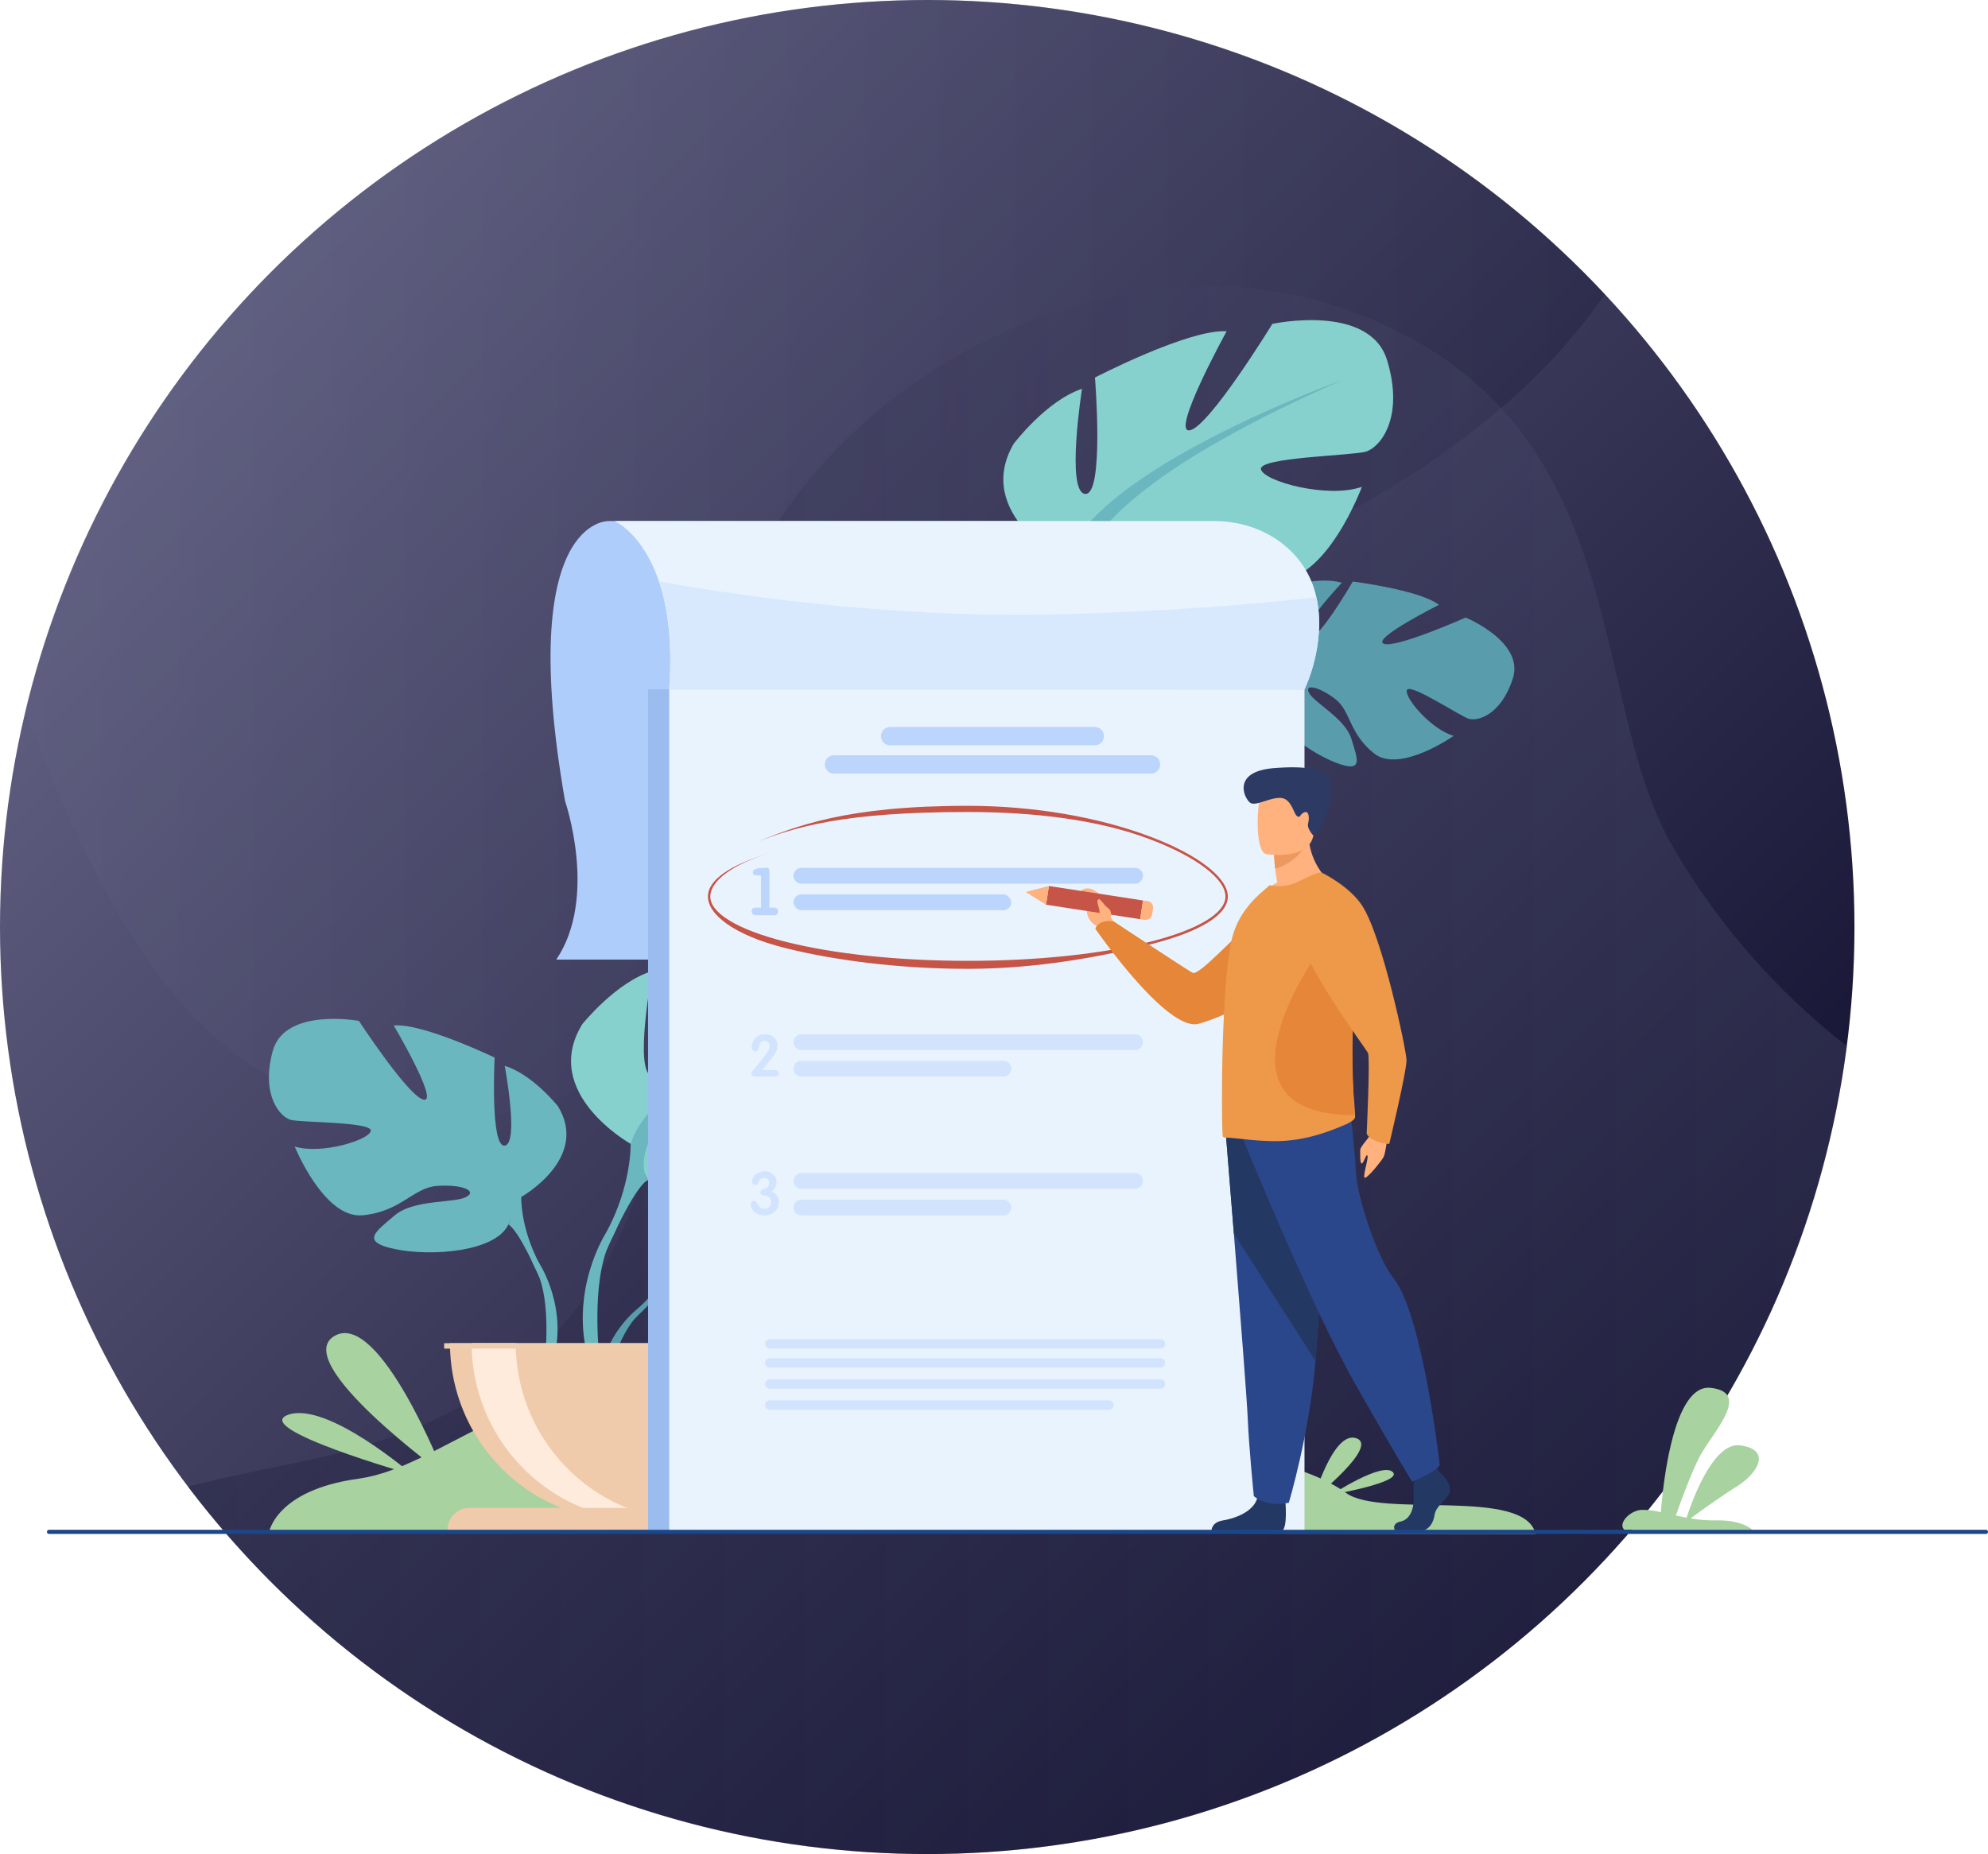 <svg xmlns="http://www.w3.org/2000/svg" xmlns:xlink="http://www.w3.org/1999/xlink" width="900.486" height="840" viewBox="0 0 900.486 840"><defs><style>.a{fill:url(#a);}.b,.c{opacity:0.25;mix-blend-mode:hard-light;isolation:isolate;}.b{fill:url(#b);}.c{fill:url(#c);}.d{fill:#a8d29f;}.e{fill:#afcdfb;}.f{fill:#599dad;}.g{fill:#6bb7bf;}.h{fill:#86d1cd;}.i{fill:#efcbab;}.j{fill:#ffebdc;}.k{fill:#efcdaf;}.l{fill:#9abcef;}.m{fill:#e9f3fe;}.n{fill:#d8e8fd;}.o{fill:#bbd5fc;}.p{fill:#d2e4fd;}.q{fill:#c65447;}.r{fill:#ffb27d;}.s{fill:#e58638;}.t{fill:#233862;}.u{fill:#2b478b;}.v{fill:#ee9849;}.w{fill:#ed985f;}.x{fill:#2c3a64;}.y{fill:#1c468a;}</style><linearGradient id="a" x1="0.146" y1="0.146" x2="0.854" y2="0.854" gradientUnits="objectBoundingBox"><stop offset="0" stop-color="#636284"/><stop offset="1" stop-color="#100f2e"/></linearGradient><linearGradient id="b" x1="0" y1="0.5" x2="1" y2="0.5" xlink:href="#a"/><linearGradient id="c" x1="1" y1="0.5" x2="0" y2="0.5" xlink:href="#a"/></defs><g transform="translate(-122 -142)"><circle class="a" cx="420" cy="420" r="420" transform="translate(122 142)"/><path class="b" d="M989.4,508.336a262.675,262.675,0,0,1-35.337,41.1c-69.02,65.156-156.66,89.937-214.536,119.308-67.788,34.44-94.22,57.82-145.293,133.672-65.464,97.189-147.111,87.975-201.964,63.867C348.343,847,309.647,793.74,273.975,697,318.1,512.312,484.255,375,682.467,375A418.812,418.812,0,0,1,989.4,508.336Z" transform="translate(-140.467 -233)"/><path class="c" d="M1178.77,989.573c-26.488,206.473-202.888,366.045-416.556,366.045-136.724,0-258.189-65.353-334.88-166.516,15.6-3.809,30.8-7.055,45.191-9.969,94.809-19.123,180.321-62.412,177.718-268.268-2.632-205.884,178.919-292.74,292.4-257.992,143.248,43.876,116.061,177.213,157.977,247.549A316.167,316.167,0,0,0,1178.77,989.573Z" transform="translate(-220.214 -373.618)"/><g transform="translate(143.263 287.037)"><path class="d" d="M503.78,1750.5s2.935-19.234,40.39-24.407,72.28-46.662,134.047-40.641,113.02,43.8,183.329,32.227,114.334,3.179,130.1,14.817,81.037-2.731,85.858,18.594Z" transform="translate(-403.229 -1201.161)"/><path class="e" d="M795.927,866.8s-42.273-2.067-19.847,126.768c0,0,15.086,43.733-3.959,71.92h280.344V866.8Z" transform="translate(-541.414 -775.773)"/><g transform="translate(100.552 266.84)"><g transform="translate(149.652 111.77)"><path class="f" d="M874.69,1513.308s-19.586-22.849-1.208-37.363c0,0,13.424-8.127,24.369-7.468,0,0-15.509,26.008-10.491,28.6s15.193-30.226,15.193-30.226,30.548-2.962,40.375,1.763c0,0-26.115,21.37-20.615,22.643s33.707-19.7,33.707-19.7,28.432,4.838,26.916,22.183-11.313,22.7-15.618,22.238-29.493-10.075-30.042-6.548,14.613,15.058,25.23,15.6c0,0-20.045,22.106-33.367,15.726s-14.459-16.493-22.763-20.286-15.394-3.783-11.965.085,18.458,7.629,23.207,16.029,9.011,14.065-4.773,11.991-36.187-12.159-37.171-23.708Z" transform="translate(-841.587 -1465.93)"/><g transform="translate(0 28.134)"><path class="f" d="M960.177,1524.678s-77.222-2.976-94.276,19.109c0,0-3.771,11.3-15.377,21.581l-1.809,4.93s13.381-14.109,18.17-14.963C866.885,1555.335,859.4,1527.974,960.177,1524.678Z" transform="translate(-832.798 -1524.544)"/><path class="f" d="M833.281,1607.489s-16.575,12.258-17.726,34.161l3.008.269s5.294-22.646,14.863-31.5S833.281,1607.489,833.281,1607.489Z" transform="translate(-815.555 -1566.665)"/></g></g><g transform="translate(0 49.732)"><path class="g" d="M618.059,1417.366s31.155-17.447,16.616-41.125c0,0-11.631-14.539-24.094-18.277,0,0,6.647,35.309,0,36.14s-4.569-39.879-4.569-39.879-32.817-15.786-45.695-14.539c0,0,20.354,34.478,13.708,33.647s-29.494-35.725-29.494-35.725-33.648-6.23-39.048,13.709,3.323,29.909,8.308,31.155,36.971.831,36.14,4.985-22.432,10.8-34.478,7.062c0,0,13.293,32.817,30.74,31.155s22.847-12.462,33.648-13.293,18.693,2.077,13.293,4.985-23.678.953-32.4,8.369-15.786,11.986.415,15.309,45.279,1.246,51.1-11.216Z" transform="translate(-503.781 -1336.686)"/><g transform="translate(17.074 20.861)"><path class="g" d="M539.351,1380.147s87.235,28.248,97.2,59.819c0,0-.416,14.124,8.308,30.324v6.231s-9.139-21.185-14.124-24.094C630.74,1452.427,650.264,1425.011,539.351,1380.147Z" transform="translate(-539.351 -1380.147)"/><path class="g" d="M754.653,1563.744s13.453,20.429,5.783,45.3l-3.461-.93s3.359-27.39-3.679-41.166S754.653,1563.744,754.653,1563.744Z" transform="translate(-649.141 -1473.601)"/></g></g><g transform="translate(136.844)"><path class="h" d="M815.872,1339.427s-41.069-23-21.9-54.211c0,0,15.332-19.165,31.759-24.093,0,0-8.761,46.544,0,47.639s6.024-52.568,6.024-52.568,43.259-20.808,60.233-19.165c0,0-26.832,45.449-18.07,44.354s38.878-47.092,38.878-47.092,44.354-8.214,51.473,18.071-4.38,39.426-10.952,41.068-48.734,1.1-47.639,6.571,29.569,14.237,45.449,9.309c0,0-17.522,43.259-40.521,41.068s-30.117-16.428-44.354-17.523-24.641,2.738-17.523,6.572,31.212,1.256,42.711,11.031,20.808,15.8-.547,20.18-59.687,1.643-67.353-14.785Z" transform="translate(-788.873 -1233.077)"/><g transform="translate(5.308 27.499)"><path class="g" d="M961.391,1290.367S846.4,1327.6,833.257,1369.219c0,0,.547,18.618-10.951,39.973v8.214s12.047-27.927,18.617-31.76C840.923,1385.645,815.187,1349.5,961.391,1290.367Z" transform="translate(-811.567 -1290.367)"/><path class="g" d="M810.672,1532.38s-17.734,26.929-7.624,59.709l4.562-1.225s-4.429-36.106,4.849-54.265S810.672,1532.38,810.672,1532.38Z" transform="translate(-799.932 -1413.556)"/></g></g><path class="i" d="M755.088,1723.258a80.446,80.446,0,0,0,80.447-80.447H674.641A80.446,80.446,0,0,0,755.088,1723.258Z" transform="translate(-592.628 -1446.139)"/><path class="j" d="M785.5,1722.643a80.505,80.505,0,0,1-90.437-79.832h19.986A80.46,80.46,0,0,0,785.5,1722.643Z" transform="translate(-603.25 -1446.139)"/><path class="i" d="M835.442,1808.185H672.327a9.925,9.925,0,0,1,9.925-9.925H825.517a9.925,9.925,0,0,1,9.925,9.925Z" transform="translate(-591.425 -1526.972)"/><rect class="k" width="165.368" height="2.467" transform="translate(79.368 196.673)"/></g><g transform="translate(509.581 117.997)"><path class="f" d="M1443.709,962.626s-14.093-26.591,7.022-36.716c0,0,14.881-4.982,25.414-1.936,0,0-20.84,21.97-16.513,25.595s21.457-26.154,21.457-26.154,30.453,3.815,39,10.581c0,0-30.169,15.118-25.083,17.567s37.21-11.825,37.21-11.825,26.676,10.962,21.39,27.55-16.019,19.663-20.118,18.268-26.563-16.3-27.872-12.982,10.951,17.9,21.19,20.754c0,0-24.408,17.167-36,8.018s-10.486-19.264-17.755-24.787-14.188-7.07-11.692-2.544,16.333,11.494,19.123,20.732,5.7,15.7-7.289,10.652-32.636-19.805-31.06-31.288Z" transform="translate(-1399.177 -922.987)"/><g transform="translate(0 32.225)"><path class="f" d="M1520.4,999.587s-74.687-19.853-96.171-2.051c0,0-6.159,10.193-19.739,17.68l-2.847,4.413s16.152-10.828,21.011-10.609C1422.655,1009.02,1421.355,980.684,1520.4,999.587Z" transform="translate(-1379.699 -990.124)"/><path class="f" d="M1380.718,1041.3s-18.862,8.322-24.792,29.437l2.876.923s10.135-20.933,21.414-27.473S1380.718,1041.3,1380.718,1041.3Z" transform="translate(-1355.925 -1016.206)"/></g></g><g transform="translate(433.207)"><path class="h" d="M1224.927,786.834s-41.734-21.765-23.507-53.534c0,0,14.755-19.613,31.028-25.028,0,0-7.372,46.784,1.418,47.618s4.455-52.724,4.455-52.724,42.621-22.087,59.637-20.95c0,0-25.467,46.228-16.742,44.872s37.459-48.229,37.459-48.229,44.089-9.53,51.987,16.53-3.205,39.539-9.724,41.376-48.68,2.545-47.423,7.986,29.98,13.35,45.706,7.952c0,0-16.227,43.761-39.281,42.256s-30.592-15.524-44.855-16.194-24.549,3.47-17.319,7.09,31.235.326,43.02,9.755,21.269,15.173.054,20.187-59.611,3.419-67.763-12.773Z" transform="translate(-1196.813 -677.16)"/><g transform="translate(8.753 27.044)"><path class="g" d="M1370.545,733.5s-113.833,40.642-125.73,82.631c0,0,1.1,18.594-9.756,40.282l.244,8.209s11.21-28.272,17.664-32.3C1252.967,832.324,1226.167,796.966,1370.545,733.5Z" transform="translate(-1225.454 -733.501)"/><path class="g" d="M1224.653,983.866s-16.924,27.445-5.843,59.91l4.524-1.36s-5.5-35.958,3.232-54.385S1224.653,983.866,1224.653,983.866Z" transform="translate(-1215.048 -860.953)"/></g></g><rect class="l" width="292.687" height="381.704" transform="translate(272.289 167.287)"/><rect class="m" width="287.767" height="381.704" transform="translate(281.858 167.287)"/><path class="d" d="M1839.922,1749.217h-57.988c-3.108-2.636,2.15-8.622,7.644-9.024a33.929,33.929,0,0,1,8.851,1.047c.8-10.6,5.355-58.245,22.529-56.33,19.311,2.143,0,20.982-5.459,32.136-4.044,8.261-8.31,20.109-10.259,25.7,1.567.34,3.191.673,4.848.978,2.559-7.859,12.083-34.294,24.194-32.754,14.219,1.8,8.5,12.4-1.574,18.693-7.394,4.627-16.474,11.2-20.788,14.379a61.587,61.587,0,0,0,11.34.909C1833.194,1744.715,1838.042,1747.642,1839.922,1749.217Z" transform="translate(-1067.387 -1201.161)"/><path class="m" d="M1142.46,943.056l0,0H854.689c1.592-21.761-.806-37.563-4.649-48.926-7.38-21.85-20.1-27.332-20.1-27.332h271.393c23.163,0,41.123,13.955,46.013,32.476.182.7.352,1.391.5,2.085C1152.487,922.554,1142.651,942.668,1142.46,943.056Z" transform="translate(-572.832 -775.774)"/><path class="n" d="M1164.234,972.665l0,0H876.463c1.592-21.761-.806-37.563-4.649-48.926,29.408,5.385,102.245,16.86,180.208,14.927,50.437-1.251,90.293-4.626,117.6-7.7C1174.261,952.164,1164.425,972.278,1164.234,972.665Z" transform="translate(-594.606 -805.383)"/><g transform="translate(319.215 248.145)"><path class="o" d="M1153.51,1201.287H1002.364a3.589,3.589,0,0,1-3.579-3.579h0a3.59,3.59,0,0,1,3.579-3.579h151.147a3.59,3.59,0,0,1,3.578,3.579h0A3.59,3.59,0,0,1,1153.51,1201.287Z" transform="translate(-979.846 -1194.128)"/><rect class="o" width="98.64" height="7.158" rx="3.579" transform="translate(18.939 12.044)"/><path class="o" d="M963.569,1212.171v-14.621h-1.93q-1.755,0-1.755-1.462,0-1.053,1.375-1.491a10.167,10.167,0,0,1,2.237-.351q1.535-.117,2.471-.117.906,0,1.14.366a4.362,4.362,0,0,1,.234,1.857v15.82h1.989q1.93,0,1.93,1.667,0,1.755-1.93,1.754h-8.013a2.208,2.208,0,0,1-1.418-.453,1.533,1.533,0,0,1-.57-1.272q0-1.7,1.959-1.7Z" transform="translate(-959.329 -1194.128)"/></g><g transform="translate(319.095 323.531)"><path class="p" d="M1153.51,1358.341H1002.364a3.59,3.59,0,0,1-3.579-3.579h0a3.589,3.589,0,0,1,3.579-3.579H1153.51a3.589,3.589,0,0,1,3.579,3.579h0A3.59,3.59,0,0,1,1153.51,1358.341Z" transform="translate(-979.726 -1351.183)"/><path class="p" d="M3.579,0H95.06A3.579,3.579,0,0,1,98.64,3.579v0A3.579,3.579,0,0,1,95.06,7.158H3.579A3.579,3.579,0,0,1,0,3.579v0A3.579,3.579,0,0,1,3.579,0Z" transform="translate(19.059 12.043)"/><path class="p" d="M971.432,1368.924q0,1.462-2.042,1.46h-8.477q-1.835,0-1.835-1.473a1.865,1.865,0,0,1,.491-1.086q.723-.826,2.119-2.48,2.118-2.663,3.541-4.6.49-.645,1.395-1.964a4.748,4.748,0,0,0,.75-2.223,2.285,2.285,0,0,0-.647-1.667,2.215,2.215,0,0,0-1.654-.659,2.536,2.536,0,0,0-1.706.62,2.941,2.941,0,0,0-.775,1.551q-.362,1.472-.465,1.7a1.31,1.31,0,0,1-1.266.828,1.45,1.45,0,0,1-1.215-.569,1.937,1.937,0,0,1-.414-1.292,6.262,6.262,0,0,1,.285-1.835,5.513,5.513,0,0,1,2.2-3.05,6.378,6.378,0,0,1,3.644-1.007,5.647,5.647,0,0,1,3.928,1.423,4.982,4.982,0,0,1,1.628,3.831,6.673,6.673,0,0,1-1.163,3.572q-.646,1.01-2.662,3.573-1.034,1.32-3.256,3.83h5.582Q971.432,1367.412,971.432,1368.924Z" transform="translate(-959.079 -1351.183)"/></g><g transform="translate(318.768 385.621)"><path class="p" d="M1153.51,1489.352H1002.364a3.59,3.59,0,0,1-3.579-3.579h0a3.59,3.59,0,0,1,3.579-3.579H1153.51a3.59,3.59,0,0,1,3.579,3.579h0A3.59,3.59,0,0,1,1153.51,1489.352Z" transform="translate(-979.399 -1481.398)"/><path class="p" d="M3.579,0H95.06A3.579,3.579,0,0,1,98.64,3.579v0a3.579,3.579,0,0,1-3.579,3.579H3.579A3.579,3.579,0,0,1,0,3.579v0A3.579,3.579,0,0,1,3.579,0Z" transform="translate(19.386 12.839)"/><path class="p" d="M971.078,1494.538a5.541,5.541,0,0,1-1.928,4.412,6.792,6.792,0,0,1-4.623,1.584,6.475,6.475,0,0,1-3.7-1.03,4.709,4.709,0,0,1-2.43-3.936,1.654,1.654,0,0,1,.423-1.137,1.383,1.383,0,0,1,1.083-.475,1.656,1.656,0,0,1,1.295.925,20.263,20.263,0,0,0,1.136,1.691,2.945,2.945,0,0,0,2.245.924,2.8,2.8,0,0,0,2.641-1.373,3.657,3.657,0,0,0,.37-1.744q0-2.588-3.038-2.879-1.717-.159-1.717-1.453a1.381,1.381,0,0,1,1-1.347q1.863-.686,1.889-.713a2.552,2.552,0,0,0,1-2.3,2.068,2.068,0,0,0-.579-1.545,2.125,2.125,0,0,0-1.554-.568,2.843,2.843,0,0,0-1.9.58,3.808,3.808,0,0,0-.974,1.717,1.2,1.2,0,0,1-1.211.925,1.241,1.241,0,0,1-1.04-.554,2.009,2.009,0,0,1-.409-1.215,3.378,3.378,0,0,1,.449-1.638,5.064,5.064,0,0,1,2.272-2.14,6.648,6.648,0,0,1,3.064-.713,5.339,5.339,0,0,1,3.738,1.36,4.615,4.615,0,0,1,1.493,3.579,4.9,4.9,0,0,1-2.219,4.227A4.788,4.788,0,0,1,971.078,1494.538Z" transform="translate(-958.398 -1480.537)"/></g><g transform="translate(352.347 184.323)"><path class="o" d="M4.158,0h92.67a4.157,4.157,0,0,1,4.157,4.157v0a4.158,4.158,0,0,1-4.158,4.158H4.158A4.158,4.158,0,0,1,0,4.158v0A4.158,4.158,0,0,1,4.158,0Z" transform="translate(25.46)"/><path class="o" d="M1176.1,1096.2h-143.59a4.17,4.17,0,0,1-4.158-4.158h0a4.17,4.17,0,0,1,4.158-4.158H1176.1a4.17,4.17,0,0,1,4.158,4.158h0A4.17,4.17,0,0,1,1176.1,1096.2Z" transform="translate(-1028.355 -1075.057)"/></g><g transform="translate(299.401 220.052)"><path class="q" d="M1035.8,1209.451c-31.349,0-61.1-3.934-83.274-9.556-22.405-5.681-34.474-14.965-34.474-23.2,0-7.463,9.836-14.328,28.444-19.851h0c-17.833,5.293-27.37,13.066-27.37,19.851,0,7.53,12.361,14.983,33.916,20.448,22.1,5.6,51.49,8.688,82.758,8.688s60.659-3.086,82.758-8.688c21.554-5.465,33.916-12.918,33.916-20.448,0-7.974-13.017-17.884-33.971-25.863-23.826-9.073-53.2-12.439-82.7-12.439-55.393,0-78.2,6.467-97.98,14.57h0c19.87-8.138,42.391-17.362,97.979-17.362,29.624,0,59.121,5.02,83.059,14.135,21.4,8.147,34.689,18.477,34.689,26.959,0,8.235-12.339,15.9-34.744,21.579C1096.625,1203.9,1067.147,1209.451,1035.8,1209.451Z" transform="translate(-918.051 -1135.601)"/></g><g transform="translate(443.292 202.6)"><path class="r" d="M1546.258,1440.33s-1.032,10.035-2.165,11.933-5.955,7.965-8.009,9.155,1.254-7.992.836-9.78-1.691,3.261-2.6,3.38-.672-4.425-.705-6.078,4.406-5.735,5.97-9.255S1546.258,1440.33,1546.258,1440.33Z" transform="translate(-1382.035 -1275.537)"/><path class="r" d="M1284.863,1230.9l-2.306-4.351s1.144-7.755-8.572-12.661c0,0-3.551-1.446-5.556,1.451-1.847,2.668,3.519,2.185,3.231,6.75s1.878,7.242,4.894,8.728l2.492,2.887Z" transform="translate(-1243.937 -1158.673)"/><path class="s" d="M1384.8,1226.424s-8.345,40.955-54.264,54.336c-14.335,4.178-46.9-43.014-46.9-43.014s1.145-4.35,8.318-3.351c0,0,31.707,20.991,35.7,23.272,3.542,2.023,26.836-26.011,37.455-30.533A27.1,27.1,0,0,1,1384.8,1226.424Z" transform="translate(-1252.048 -1164.596)"/><g transform="translate(0 53.774)"><rect class="q" width="8.577" height="43.142" transform="matrix(0.152, -0.988, 0.988, 0.152, 9.263, 8.478)"/><path class="r" d="M1217.824,1213.987l9.263,5.761,1.3-8.477Z" transform="translate(-1217.824 -1211.271)"/><path class="r" d="M1331.787,1228.49l-.411,2.68a3.02,3.02,0,0,1-3.443,2.526l-1.973-.3,1.3-8.477,2.145.329A2.845,2.845,0,0,1,1331.787,1228.49Z" transform="translate(-1274.054 -1218.367)"/></g><g transform="translate(84.204 154.525)"><path class="t" d="M1586.249,1761.755s5.7,5.2,4.585,8.892-6.252,6.156-6.947,10.671-3.473,6.977-5.974,6.977h-11.923s-1.84-3.177,2.605-4.135,6.122-6.263,5.844-11.188a86.775,86.775,0,0,1,.417-11.492l9.448-2.189Z" transform="translate(-1482.877 -1596.994)"/><path class="t" d="M1426.733,1787.474s1.022,11.831-1.479,13.062l-32.006-.065s0-3.694,5.14-4.515,14.172-3.83,15.7-10.533S1426.733,1787.474,1426.733,1787.474Z" transform="translate(-1393.249 -1609.267)"/><path class="u" d="M1406.713,1441.144s1.688,20.739,3.672,45.668c2.7,33.864,5.94,75.46,6.261,83.34.554,13.684,2.781,35.572,2.781,35.572s5.277,5.2,15.839,3.009c0,0,9.412-31.246,12.1-64.305.042-.542.083-1.088.126-1.634,2.5-33.655,6.39-104.522,6.39-104.522Z" transform="translate(-1400.25 -1430.063)"/><path class="t" d="M1406.713,1441.144s1.688,20.739,3.672,45.668l36.98,57.615c.042-.542.083-1.088.126-1.634,2.5-33.655,6.39-104.522,6.39-104.522Z" transform="translate(-1400.25 -1430.063)"/><path class="u" d="M1422.773,1434.714s30.429,75.108,50.436,110.4,26.26,45.146,26.26,45.146,11.462-4.515,12.5-7.593c0,0-7.651-68.141-21.049-84.752-7.571-9.386-16.464-37.554-16.882-47.4s-2.709-29.346-2.709-29.346Z" transform="translate(-1408.601 -1421.17)"/></g><path class="r" d="M1471.017,1181.223s-20.588,9.934-32.457,6.248a28.013,28.013,0,0,1,8.034-6.428c-.411-2.382-.73-4.45-.913-6.2a57.41,57.41,0,0,1-.5-6.337l7.943-6.248,7.532-5.978C1460.061,1173.087,1471.017,1181.223,1471.017,1181.223Z" transform="translate(-1332.607 -1128.9)"/><path class="v" d="M1463.452,1309.239c.046,1.259-2.647,2.7-3.834,3.237-8.81,3.865-17.027,6.562-26.34,7.462-11,1.124-24.011-1.349-28.485-1.259a1.86,1.86,0,0,1-1.233-.495c-.319-.225-.548-13.484-.319-30.16,0-.674,0-1.349.045-2.023v-.225c.092-6.518.32-13.35.639-20.182.639-15.014,1.826-29.487,3.834-37.488,2.42-9.439,7.9-15.687,12.873-20.227l4.109-3.6a19.738,19.738,0,0,0,12.782-1.527c4.747-2.293,9.86-4.766,10.682-4.137,6.208,4.54,10.407,14.744,12.644,27.78a144.5,144.5,0,0,1,1.872,24.721c0,3.237-.092,6.563-.274,9.844a310.406,310.406,0,0,0,.639,42.206C1463.27,1305.778,1463.406,1307.8,1463.452,1309.239Z" transform="translate(-1314.193 -1150.867)"/><path class="s" d="M1489.136,1338.623c-72.094-.143-13.3-78.229-13.3-78.229l11.68-3.793a226.846,226.846,0,0,1,1.353,26.412c0,3.458-.066,7.011-.2,10.517C1487.882,1312.547,1488.674,1329.067,1489.136,1338.623Z" transform="translate(-1340.241 -1181.069)"/><path class="w" d="M1467.962,1169.18s-5.2,9.484-15.11,12.136a57.4,57.4,0,0,1-.5-6.337l7.943-6.248Z" transform="translate(-1339.778 -1135.376)"/><path class="r" d="M1440.653,1146.516s19.64,3.213,21.484-8.861,5.62-19.792-6.841-22.353-15.608,1.683-17.219,5.566S1435.592,1145.37,1440.653,1146.516Z" transform="translate(-1331.702 -1107.188)"/><path class="x" d="M1462.4,1105.911c.178-.2.589-.369,1.5-.419a3.71,3.71,0,0,0-1.709-.482c-.192-1.272-.868-3.525-3.059-4.072a2.745,2.745,0,0,1,1.331,1.981c-2.537-2.605-7.972-4.5-23.024-3.313-19.837,1.565-13.3,14.266-10.731,15.78s9.033-2.637,13.817-2.257,5.695,7.294,7.318,8.243.985-.729,3.181-1.722,2.405,2.647,1.771,5.013,2.383,5.488,2.383,5.488l3.05-3.285c3.049-3.284,5.923-17.194,4.537-20.159C1462.645,1106.443,1462.524,1106.178,1462.4,1105.911Z" transform="translate(-1324.826 -1099.243)"/><path class="v" d="M1486.809,1198.52s12.427,5.884,18.385,14.931c9.242,14.031,19.955,65.172,20.153,69.909s-7.819,38.169-7.819,38.169-8.131-.536-10.228-4.64c0,0,1.624-34.352.6-36.561s-33.9-46.08-30.2-55.442S1486.809,1198.52,1486.809,1198.52Z" transform="translate(-1352.805 -1150.867)"/><path class="r" d="M1291.626,1231.637s.676-2.669-1.176-3.869-3.555-4.463-4.336-4.02c-1.617.915.885,3.763.427,7.314C1286.382,1232.306,1289.277,1235.564,1291.626,1231.637Z" transform="translate(-1253.049 -1163.964)"/></g><path class="d" d="M611.274,1697.4s-29.19-74.743-49.661-62.842S611.274,1697.4,611.274,1697.4Z" transform="translate(-431.354 -1174.338)"/><path class="d" d="M575.263,1736.639s-38.561-33.325-56.176-27.136S575.263,1736.639,575.263,1736.639Z" transform="translate(-409.775 -1213.58)"/><path class="d" d="M1489.7,1759.448s8.886-30.9,19.311-27.252S1489.7,1759.448,1489.7,1759.448Z" transform="translate(-915.906 -1225.623)"/><path class="d" d="M1506.593,1773.682s22.685-14.891,27.67-10.288S1506.593,1773.682,1506.593,1773.682Z" transform="translate(-924.691 -1241.543)"/><path class="p" d="M1151.053,1643.287H974.1a2.16,2.16,0,0,1-2.153-2.153h0a2.159,2.159,0,0,1,2.153-2.153h176.953a2.159,2.159,0,0,1,2.153,2.153h0A2.16,2.16,0,0,1,1151.053,1643.287Z" transform="translate(-646.675 -1177.307)"/><path class="p" d="M1151.053,1661.244H974.1a2.16,2.16,0,0,1-2.153-2.153h0a2.16,2.16,0,0,1,2.153-2.154h176.953a2.16,2.16,0,0,1,2.153,2.154h0A2.16,2.16,0,0,1,1151.053,1661.244Z" transform="translate(-646.675 -1186.644)"/><path class="p" d="M1151.053,1681.144H974.1a2.159,2.159,0,0,1-2.153-2.153h0a2.159,2.159,0,0,1,2.153-2.153h176.953a2.159,2.159,0,0,1,2.153,2.153h0A2.159,2.159,0,0,1,1151.053,1681.144Z" transform="translate(-646.675 -1196.992)"/><path class="p" d="M1127.68,1701.043H974.1a2.16,2.16,0,0,1-2.153-2.153h0a2.16,2.16,0,0,1,2.154-2.154H1127.68a2.16,2.16,0,0,1,2.153,2.154h0A2.16,2.16,0,0,1,1127.68,1701.043Z" transform="translate(-646.675 -1207.339)"/><path class="y" d="M1172.586,1820.813H295.233a.938.938,0,0,1-.935-.935h0a.938.938,0,0,1,.935-.936h877.353a.938.938,0,0,1,.935.935h0A.938.938,0,0,1,1172.586,1820.813Z" transform="translate(-294.298 -1270.887)"/></g></g></svg>